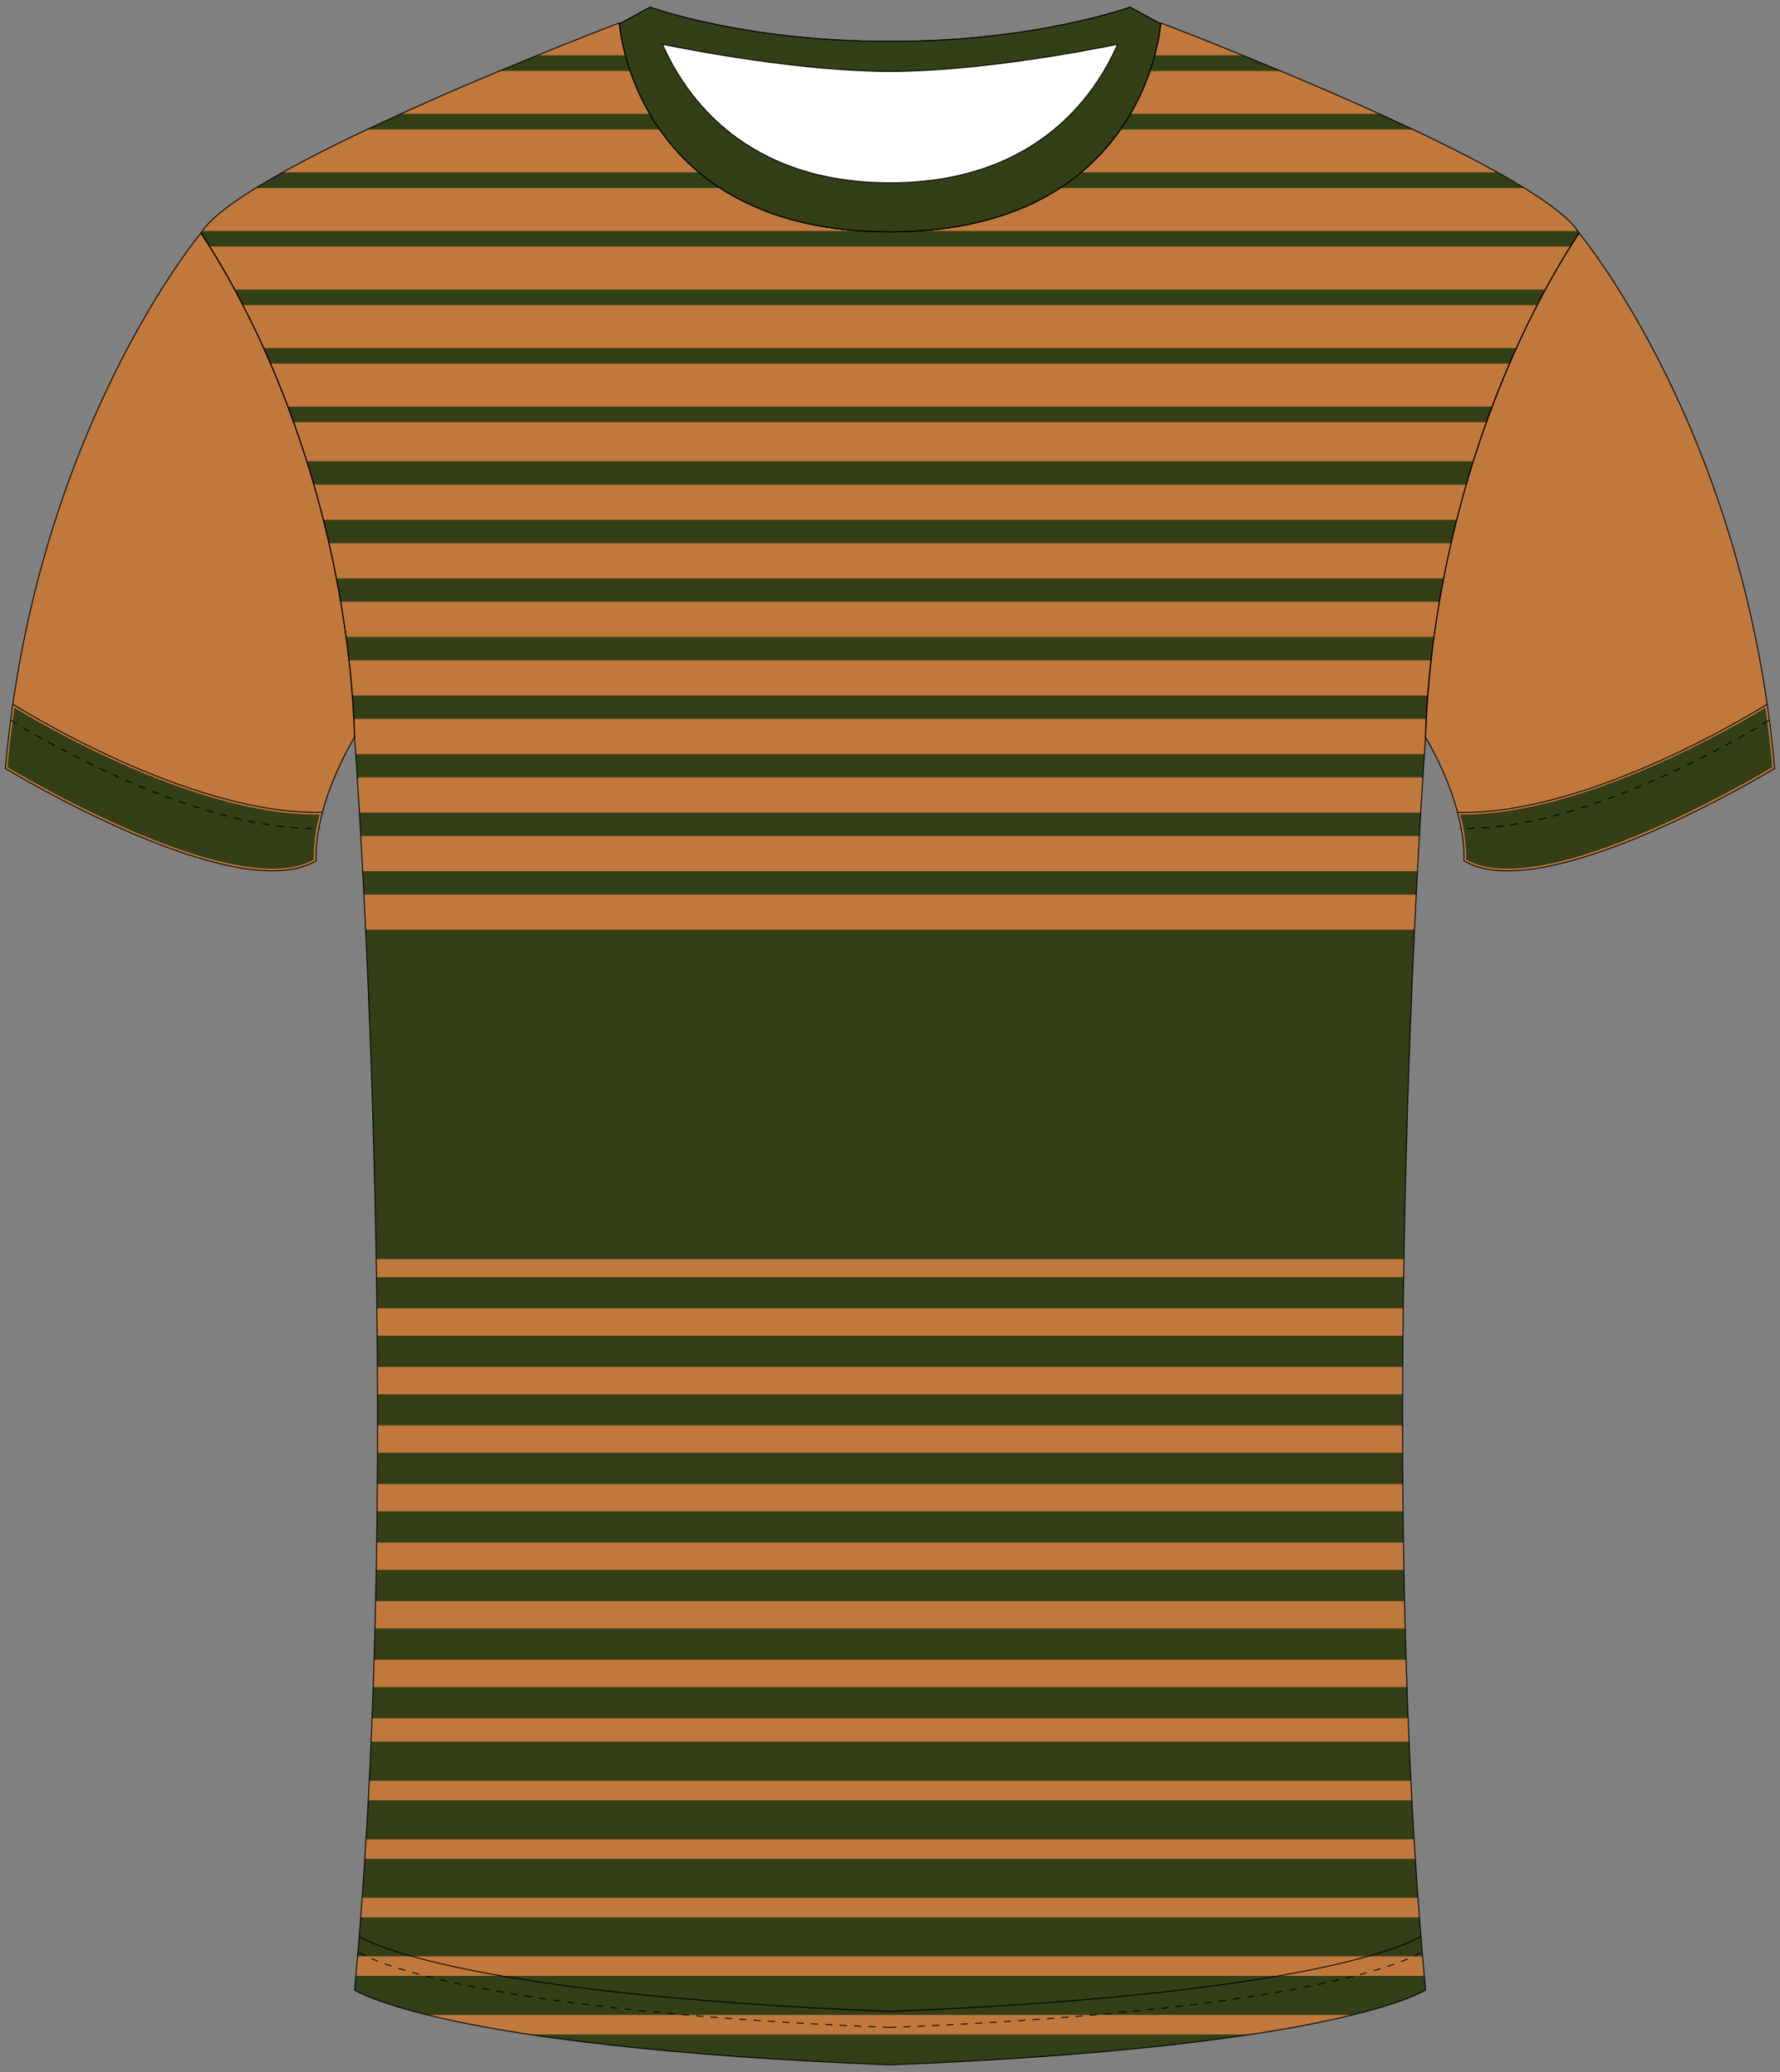 <?xml version="1.0" encoding="utf-8"?>
<!-- Generator: Adobe Illustrator 19.1.0, SVG Export Plug-In . SVG Version: 6.00 Build 0)  -->
<svg version="1.1" id="Layer_1" xmlns="http://www.w3.org/2000/svg" xmlns:xlink="http://www.w3.org/1999/xlink" x="0px" y="0px"
	 viewBox="0 0 495 576" style="enable-background:new 0 0 495 576;" xml:space="preserve">
<rect x="0" y="0" width="495" height="576" fill="#808080" stroke="none"/>
<style type="text/css">
	<![CDATA[
	@font-face{font-family:'codaheavy';src:url('/fonts/coda-heavy-webfont.woff') format('woff')}
	text{font-family:Impact,codaheavy,sans-serif}
	.Colour1.fill{fill:#C1783D;}
	.Colour2.fill{fill:#343F17;}
	.NeckAndArmTrim.fill{fill:#343F17;}
	.st0{fill:none;stroke:#000000;stroke-width:0.25;stroke-miterlimit:10;}
	.st1{fill:none;stroke:#000000;stroke-width:0.25;stroke-miterlimit:10;stroke-dasharray:2;}
	.st2{fill:#FFFFFF;stroke:#000000;stroke-width:0.25;stroke-miterlimit:10;}
	.st3{fill:#FFFFFF;}
	]]>
</style>
<path class="Colour1 fill" d="M439.12,64.79c0,0,46.18,55.06,54.38,148.82c0,0-64.06,39.07-86.41,25.67c0,0,1.37-13.64-10.68-34.35
	C396.42,204.93,396.29,130.64,439.12,64.79z"/>
<path class="Colour1 fill" d="M55.88,64.79c0,0-46.18,55.06-54.38,148.82c0,0,64.06,39.07,86.41,25.67c0,0-1.37-13.64,10.68-34.35
	C98.58,204.93,98.71,130.64,55.88,64.79z"/>
<path class="NeckAndArmTrim fill" d="M419.25,241.5c-4.7,0-8.59-0.85-11.56-2.54c0.07-1.29,0.13-5.74-1.6-12.57
	c0.35,0.01,0.69,0.01,1.04,0.01c34.14,0,77.58-25.86,83.83-29.7c0.77,5.39,1.41,10.91,1.91,16.58
	C488.79,215.75,445.18,241.5,419.25,241.5z"/>
<path class="NeckAndArmTrim fill" d="M2.09,213.3c0.5-5.67,1.15-11.2,1.91-16.58c6.25,3.83,49.69,29.7,83.83,29.7
	c0.35,0,0.7-0.01,1.04-0.01c-1.73,6.83-1.67,11.27-1.6,12.57c-2.97,1.68-6.85,2.54-11.56,2.54C49.8,241.5,6.18,215.75,2.09,213.3z"
	/>
<g>
	<path class="Colour1 fill" d="M439.14,64.79C427.97,46.19,322.81,6.38,322.81,6.38l-0.31,0.11l0.26,0.14c0,0-3.86,57.71-75.02,57.83
		l-0.22,0c-71.37,0-75.24-57.83-75.24-57.83l0.24-0.13l-0.3-0.12c0,0-105.15,39.81-116.33,58.41c0,0,39.73,55.81,42.71,140.14
		c0,0,14.4,194.46,0,348.24c0,0,23.21,15.87,148.92,20.83c125.7-4.96,148.92-20.83,148.92-20.83c-14.4-153.78,0-348.24,0-348.24
		C399.41,120.6,439.14,64.79,439.14,64.79z"/>
</g>
<path class="st0" d="M3.57,195.75c0,0,48.93,31.09,86.1,30.05"/>
<path class="st1" d="M3.03,200.22c0,0,48.93,31.09,86.1,30.05"/>
<path class="st0" d="M405.33,225.81c37.17,1.04,86.1-30.05,86.1-30.05"/>
<path class="st1" d="M491.97,200.22c0,0-48.93,31.09-86.1,30.05"/>
<path class="st0" d="M247.52,6.38"/>
<g>
	<path class="st2" d="M247.52,11.49"/>
</g>
<g>
	<path class="st2" d="M247.52,11.49C287.46,11.68,314.25,2,314.25,2v9.6c0,0-37.4,8.25-66.73,8.25l-0.29,0
		c-29.28-0.05-66.44-8.25-66.44-8.25V2c0,0,26.62,9.62,66.35,9.49L247.52,11.49z"/>
	<path class="st2" d="M247.52,64.45c-71.37,0-75.24-57.83-75.24-57.83L180.79,2c0,0,9.26,48.82,66.73,48.82l0.32,0
		C305.02,50.64,314.25,2,314.25,2l8.51,4.63c0,0-3.86,57.71-75.02,57.83L247.52,64.45z"/>
</g>
<path class="NeckAndArmTrim fill" d="M247.52,11.49C287.46,11.68,314.25,2,314.25,2v9.6c0,0-37.4,8.25-66.73,8.25l-0.29,0
	c-29.28-0.05-66.44-8.25-66.44-8.25V2c0,0,26.62,9.62,66.35,9.49L247.52,11.49z"/>
<path class="Colour2 fill" d="M416.44,47.92c2.64,1.47,5.13,2.92,7.44,4.34H71.16c2.31-1.42,4.8-2.87,7.44-4.34H416.44z M250.95,31.64
	l-8.03,2.82l-7.1-2.82H111.49c-3.15,1.43-6.28,2.88-9.37,4.34h290.81c-3.09-1.46-6.23-2.91-9.37-4.34H250.95z M205.77,19.71
	l-10.93-4.34h-45.35c-3.29,1.34-6.83,2.79-10.53,4.34H205.77z M241.88,15.37l1.41,0.56l1.6-0.56H241.88z M297.25,15.37l-12.35,4.34
	h71.17c-3.7-1.55-7.24-3-10.53-4.34H297.25z M65.29,80.48c0.73,1.36,1.49,2.81,2.28,4.34h359.9c0.78-1.53,1.54-2.98,2.28-4.34H65.29
	z M85.3,128.22c0.67,2.13,1.33,4.29,1.98,6.51h320.47c0.64-2.22,1.31-4.39,1.98-6.51H85.3z M89.94,144.5
	c0.54,2.13,1.07,4.31,1.57,6.51h312.02c0.51-2.21,1.03-4.38,1.57-6.51H89.94z M73.31,96.75c0.63,1.4,1.27,2.85,1.91,4.34h344.6
	c0.64-1.49,1.28-2.94,1.91-4.34H73.31z M80.04,113.03c0.54,1.42,1.07,2.87,1.6,4.34H413.4c0.53-1.47,1.06-2.92,1.6-4.34H80.04z
	 M93.57,160.78c0.41,2.14,0.81,4.31,1.18,6.51h305.53c0.37-2.2,0.77-4.37,1.18-6.51H93.57z M104.7,355.02
	c0.04,2.87,0.08,5.77,0.12,8.68h285.4c0.03-2.91,0.07-5.81,0.12-8.68H104.7z M104.28,452.69c-0.08,2.89-0.16,5.79-0.25,8.68h286.98
	c-0.09-2.9-0.17-5.79-0.25-8.68H104.28z M390.04,387.58H104.99c0.01,2.88,0.01,5.77,0.01,8.68h285.03
	C390.03,393.35,390.03,390.46,390.04,387.58z M103.78,468.97c-0.1,2.89-0.21,5.79-0.32,8.68h288.11c-0.11-2.89-0.22-5.79-0.32-8.68
	H103.78z M104.63,436.41c-0.05,2.89-0.11,5.78-0.17,8.68h286.12c-0.06-2.9-0.12-5.79-0.17-8.68H104.63z M104.99,403.86
	c-0.01,2.88-0.03,5.78-0.05,8.68H390.1c-0.02-2.9-0.04-5.8-0.05-8.68H104.99z M104.87,420.13c-0.03,2.89-0.07,5.78-0.11,8.68h285.52
	c-0.04-2.9-0.08-5.8-0.11-8.68H104.87z M103.19,484.16c-0.16,3.62-0.32,7.24-0.5,10.85h289.66c-0.18-3.61-0.35-7.23-0.5-10.85
	H103.19z M347.8,565.55H147.24c22.42,3.4,54.57,6.65,100.28,8.45C293.23,572.2,325.38,568.95,347.8,565.55z M98.6,553.17
	c0,0,4.51,3.08,20.31,6.95h257.21c15.8-3.87,20.31-6.95,20.31-6.95c-0.12-1.3-0.24-2.6-0.36-3.9H98.96
	C98.84,550.57,98.72,551.87,98.6,553.17z M55.9,64.79c0,0,0.91,1.29,2.47,3.75h378.31c1.55-2.46,2.47-3.75,2.47-3.75
	c-0.12-0.19-0.26-0.39-0.4-0.59H56.29C56.15,64.4,56.01,64.6,55.9,64.79z M101.46,516.71c-0.23,3.63-0.48,7.25-0.74,10.85h293.6
	c-0.26-3.6-0.51-7.22-0.74-10.85H101.46z M100.31,532.99c-0.28,3.63-0.57,7.25-0.88,10.85H395.6c-0.31-3.6-0.6-7.22-0.88-10.85
	H100.31z M102.41,500.44c-0.19,3.63-0.4,7.24-0.62,10.85h291.45c-0.22-3.61-0.42-7.23-0.62-10.85H102.41z M104.41,338.75
	c0.06,2.87,0.11,5.76,0.17,8.68h285.88c0.05-2.92,0.11-5.81,0.17-8.68H104.41z M100.87,242.17c0.11,2.1,0.22,4.27,0.34,6.51h292.63
	c0.11-2.24,0.23-4.42,0.34-6.51H100.87z M99.96,225.89c0.12,2.04,0.25,4.21,0.38,6.51H394.7c0.13-2.3,0.26-4.47,0.38-6.51H99.96z
	 M101.68,258.44c0.1,2.12,0.2,4.29,0.3,6.51h291.07c0.1-2.22,0.2-4.39,0.3-6.51H101.68z M97.95,193.33c0.16,2.15,0.3,4.32,0.42,6.51
	h298.29c0.12-2.19,0.25-4.36,0.42-6.51H97.95z M102.41,274.72c0.09,2.13,0.18,4.31,0.27,6.51h289.69c0.09-2.21,0.18-4.38,0.27-6.51
	H102.41z M98.93,209.61c0.12,1.72,0.26,3.9,0.43,6.51h296.32c0.17-2.61,0.31-4.79,0.43-6.51H98.93z M104.9,371.3
	c0.03,2.88,0.05,5.77,0.06,8.68h285.11c0.02-2.91,0.04-5.81,0.06-8.68H104.9z M96.23,177.06c0.29,2.15,0.55,4.32,0.8,6.51H398
	c0.24-2.19,0.51-4.36,0.8-6.51H96.23z M104.03,322.47c0.07,2.86,0.15,5.75,0.21,8.68h286.54c0.07-2.93,0.14-5.82,0.21-8.68H104.03z
	 M103.04,291c0.08,2.14,0.16,4.31,0.23,6.51h288.49c0.08-2.2,0.15-4.37,0.23-6.51H103.04z M103.6,307.28
	c0.07,2.15,0.13,4.32,0.2,6.51h287.45c0.06-2.19,0.13-4.36,0.2-6.51H103.6z M104.62,350.01h285.79c0.54-32.23,1.58-61.45,2.64-85.08
	H101.98C103.05,288.56,104.09,317.78,104.62,350.01z"/>
<path class="NeckAndArmTrim fill" d="M247.52,64.45c-71.37,0-75.24-57.83-75.24-57.83L180.79,2c0,0,9.26,48.82,66.73,48.82l0.32,0
	C305.02,50.64,314.25,2,314.25,2l8.51,4.63c0,0-3.86,57.71-75.02,57.83L247.52,64.45z"/>
<path class="st3" d="M247.84,50.82l-0.32,0c-40.44,0-57.01-24.18-63.28-38.5c9.87,2,39.05,7.48,62.98,7.53l0.29,0
	c23.99,0,53.37-5.52,63.28-7.53C304.55,26.61,288.05,50.69,247.84,50.82z"/>
<g>
	<path class="st0" d="M395.05,538.31c0,0-23,15.87-147.55,20.83"/>
	<path class="st0" d="M247.5,559.15c-124.55-4.96-147.55-20.83-147.55-20.83"/>
</g>
<g>
	<path class="st1" d="M395.05,542.78c0,0-23,15.87-147.55,20.83"/>
	<path class="st1" d="M247.5,563.61c-124.55-4.96-147.55-20.83-147.55-20.83"/>
</g>
<g>
	<path class="st0" d="M439.12,64.79c0,0,46.18,55.06,54.38,148.82c0,0-64.06,39.07-86.41,25.67c0,0,1.37-13.64-10.68-34.35
		C396.42,204.93,396.29,130.64,439.12,64.79z"/>
	<path class="st0" d="M55.88,64.79c0,0-46.18,55.06-54.38,148.82c0,0,64.06,39.07,86.41,25.67c0,0-1.37-13.64,10.68-34.35
		C98.58,204.93,98.71,130.64,55.88,64.79z"/>
	<g>
		<path class="st0" d="M439.14,64.79C427.97,46.19,322.81,6.38,322.81,6.38l-0.31,0.11l0.26,0.14c0,0-3.86,57.71-75.02,57.83
			l-0.22,0c-71.37,0-75.24-57.83-75.24-57.83l0.24-0.13l-0.3-0.12c0,0-105.15,39.81-116.33,58.41c0,0,39.73,55.81,42.71,140.14
			c0,0,14.4,194.46,0,348.24c0,0,23.21,15.87,148.92,20.83c125.7-4.96,148.92-20.83,148.92-20.83c-14.4-153.78,0-348.24,0-348.24
			C399.41,120.6,439.14,64.79,439.14,64.79z"/>
	</g>
</g>
<g id="FBodyLogos"></g>
<path class="st0" d="M314.25,2c0,0-26.79,9.68-66.73,9.49l-0.38,0C207.41,11.62,180.79,2,180.79,2l-8.51,4.63
	c0,0,3.87,57.83,75.24,57.83l0.22,0c71.17-0.12,75.02-57.83,75.02-57.83L314.25,2z M247.84,50.82l-0.32,0
	c-40.44,0-57.01-24.18-63.28-38.5c9.86,2,39.05,7.48,62.98,7.53l0.29,0c23.99,0,53.38-5.52,63.28-7.53
	C304.55,26.61,288.05,50.69,247.84,50.82z"/>
</svg>
